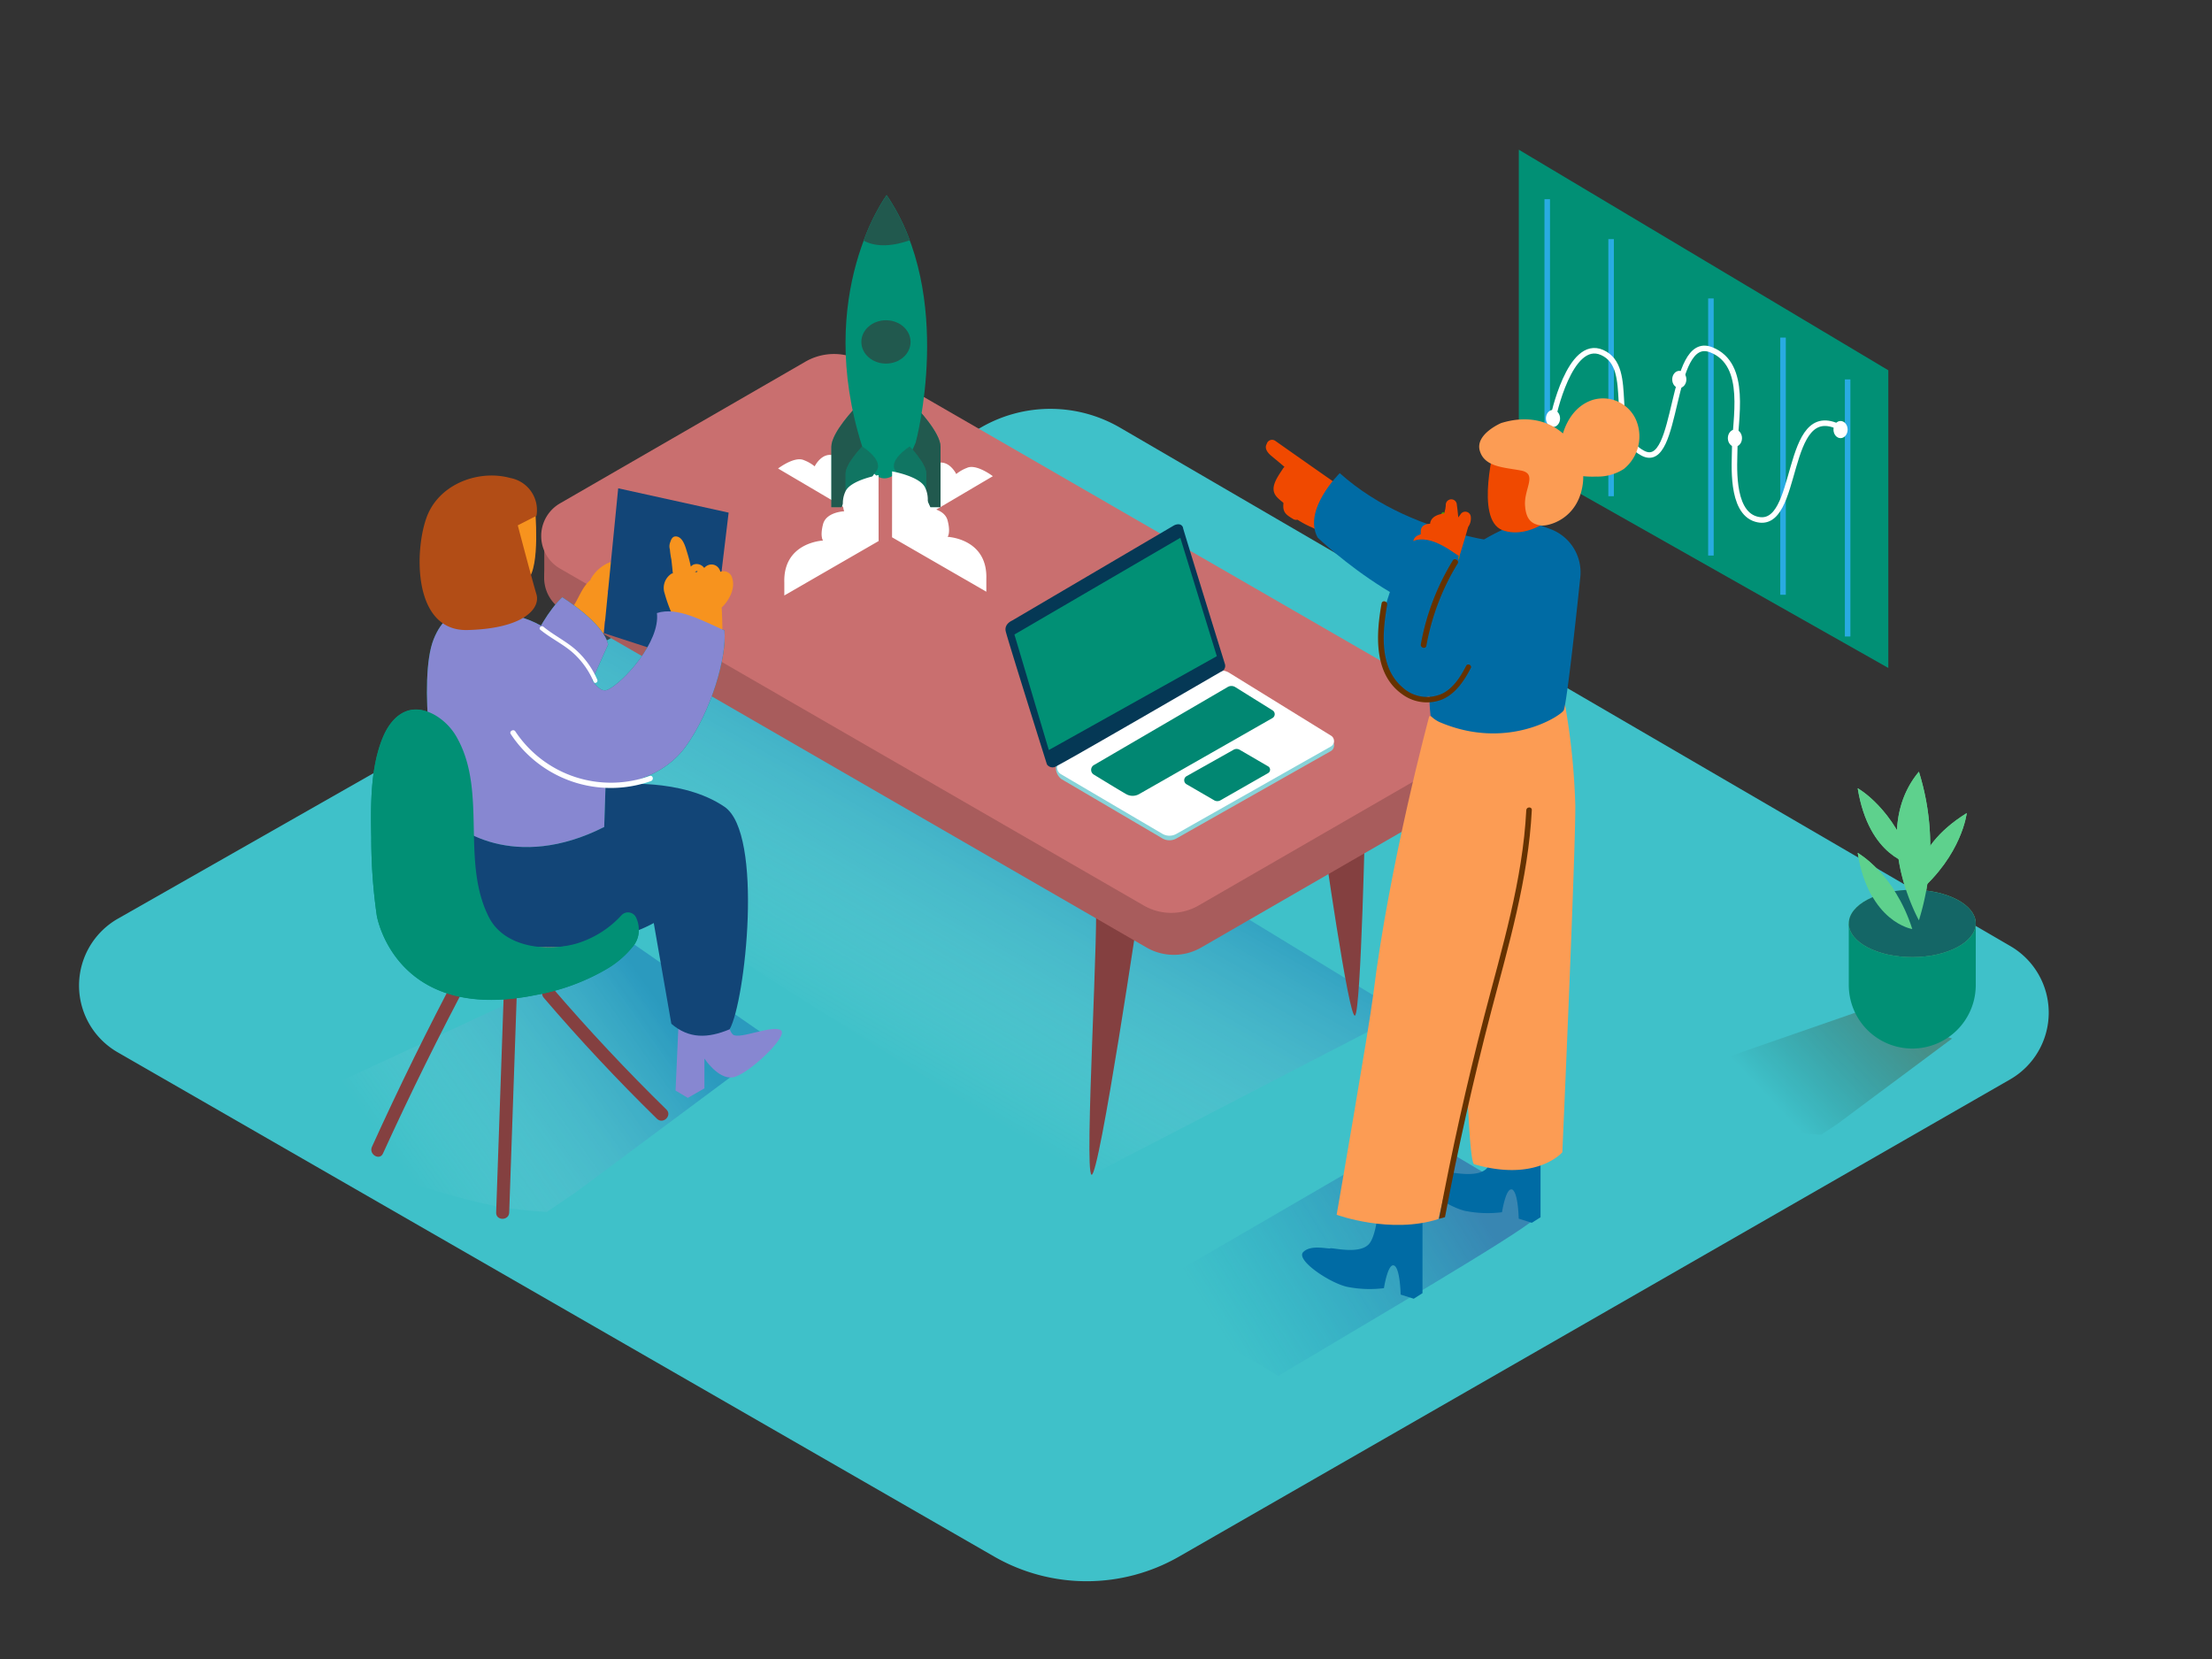 <svg id="Layer_2" data-name="Layer 2" xmlns="http://www.w3.org/2000/svg" xmlns:xlink="http://www.w3.org/1999/xlink" viewBox="0 0 400 300"><rect x="0" y="0" width="400" height="300" fill="#333333" stroke="none"/><defs><linearGradient id="linear-gradient" x1="156.4" y1="189.64" x2="186.86" y2="136.58" gradientUnits="userSpaceOnUse"><stop offset="0" stop-color="#fff" stop-opacity="0"/><stop offset="0.99" stop-color="#0048aa"/></linearGradient><linearGradient id="linear-gradient-2" x1="72.53" y1="211.1" x2="118" y2="178.81" xlink:href="#linear-gradient"/><linearGradient id="linear-gradient-3" x1="319.47" y1="198.2" x2="339.18" y2="179.66" gradientUnits="userSpaceOnUse"><stop offset="0" stop-opacity="0"/><stop offset="0.99" stop-color="#552800"/></linearGradient><linearGradient id="linear-gradient-4" x1="220.65" y1="240.51" x2="264.46" y2="213.22" gradientUnits="userSpaceOnUse"><stop offset="0" stop-color="#0071bc" stop-opacity="0"/><stop offset="0.99" stop-color="#2e3192"/></linearGradient></defs><title>PP</title><polygon points="341.47 66.96 274.65 27.07 274.65 83 341.47 120.79 341.47 66.96" fill="#019075"/><line x1="279.79" y1="36.02" x2="279.79" y2="82.51" fill="none" stroke="#29abe2" stroke-miterlimit="10"/><line x1="291.34" y1="43.24" x2="291.34" y2="89.73" fill="none" stroke="#29abe2" stroke-miterlimit="10"/><line x1="309.39" y1="53.97" x2="309.39" y2="100.46" fill="none" stroke="#29abe2" stroke-miterlimit="10"/><line x1="322.43" y1="61.05" x2="322.43" y2="107.55" fill="none" stroke="#29abe2" stroke-miterlimit="10"/><line x1="334.11" y1="68.61" x2="334.11" y2="115.1" fill="none" stroke="#29abe2" stroke-miterlimit="10"/><path d="M280.83,75.57s3-14.44,8.88-11.83c6.29,2.77.56,14.68,7.38,18.22,6.6,3.43,4.69-21.68,12.32-18.72,6.81,2.64,4.27,12.79,4.28,18,0,2.4-.81,11.27,3.85,12.63,8.16,2.38,4.78-22.07,15.29-16.52" fill="none" stroke="#fff" stroke-miterlimit="10"/><ellipse cx="280.83" cy="75.67" rx="1.28" ry="1.55" fill="#fff"/><ellipse cx="332.83" cy="77.68" rx="1.28" ry="1.55" fill="#fff"/><ellipse cx="303.67" cy="68.61" rx="1.28" ry="1.55" fill="#fff"/><ellipse cx="313.73" cy="79.23" rx="1.28" ry="1.55" fill="#fff"/><path d="M21.33,166.12,177.55,77.21a25.05,25.05,0,0,1,25,.13l161,93.75a13.92,13.92,0,0,1-.07,24.11L213.23,281.47a33.57,33.57,0,0,1-33.46,0L21.28,190.29A13.92,13.92,0,0,1,21.33,166.12Z" fill="#3fc1c9"/><path d="M197.38,212.45c.09,0,56.32-29.21,56.39-29.16l-92.22-56.21-52.23-18.67L88.8,145C101.06,152.28,184.3,206.63,197.38,212.45Z" opacity="0.32" fill="url(#linear-gradient)"/><path d="M246.89,146.8s-.76,35.82-1.85,36.84-5.89-33-5.89-33" fill="#844040"/><path d="M198.06,162c.85,2.43-2.07,49.78-.68,50.43s8.84-49.9,8.84-49.9" fill="#844040"/><polyline points="265.07 131.74 265.07 140.2 262.22 140.2 261.24 135.54" fill="#a85c5c"/><polygon points="98.42 104.95 98.42 96.64 101.92 101.24 98.42 104.95" fill="#a85c5c"/><path d="M101.81,98.59,146.15,73a10.34,10.34,0,0,1,10.34,0L261.64,133.7a6.91,6.91,0,0,1,0,12l-44.42,25.64a9.89,9.89,0,0,1-9.89,0L101.81,110.39A6.81,6.81,0,0,1,101.81,98.59Z" fill="#a85c5c"/><path d="M101.31,91l44.34-25.6a10.34,10.34,0,0,1,10.34,0l105.16,60.71a6.91,6.91,0,0,1,0,12l-44.42,25.64a9.89,9.89,0,0,1-9.89,0L101.31,102.84A6.81,6.81,0,0,1,101.31,91Z" fill="#c96f6f"/><path d="M74.66,214.08c4.92,1.51,9.85,3,14.9,4a76.27,76.27,0,0,0,9.33,1.07l5.24-3.55,36.27-27-25.65-17.77L47,202.28C55.13,208.23,65.15,211.17,74.66,214.08Z" opacity="0.32" fill="url(#linear-gradient-2)"/><path d="M109.56,160c-3.65-2.55-8-3.95-12.59-2.93-4.95,1.09-9.23,4.2-14.27,5-.8.12-4-.08-4.47.38-14,13.27,25.18,11.85,25.18,11.85,3.81-3.12,7.39-6.18,11.17-9.33C113.44,162.34,111.52,161.34,109.56,160Z" fill="#f8997c"/><path d="M91.11,179.21l-1.39,40.05c-.05,1.52,2.31,1.52,2.36,0l1.39-40.05C93.52,177.7,91.16,177.7,91.11,179.21Z" fill="#844040"/><path d="M120.51,200.64Q109.8,190.16,100,178.76c-1-1.16-2.65.52-1.67,1.67q9.75,11.39,20.47,21.88C119.92,203.38,121.6,201.71,120.51,200.64Z" fill="#844040"/><path d="M82.92,175.51q-8.32,15.7-15.66,31.87c-.62,1.37,1.41,2.57,2,1.19Q76.64,192.4,85,176.7C85.67,175.36,83.63,174.16,82.92,175.51Z" fill="#844040"/><path d="M113.93,163.71a19,19,0,0,1-9.5,6.87c-5.36,1.61-13.15.85-16-4.67-5.13-10-.31-22.62-5.73-32.38a9.91,9.91,0,0,0-6.28-5.08c-3.51-.76-5.92,1.84-7.19,4.89-2.28,5.48-2.2,12.3-2.09,18.14a97.6,97.6,0,0,0,1,14.09s3.28,19.58,28.84,14.32a38.8,38.8,0,0,0,12.56-4.58,17.24,17.24,0,0,0,5.12-4.44C116.31,168.63,115.27,166,113.93,163.71Z" fill="#019075"/><path d="M131.62,182.5s-.21,3.58.9,4.57,7.07-1.78,8.66-.79-6,8.14-8.66,8.54-5.14-3.4-5.14-3.4v5.39l-3,1.72-2.22-1.32.66-14.71Z" fill="#8787d1"/><path d="M121.4,185.13c3.18,2.74,6.6,2.65,10.54,1,2.84-5,6.18-35.37-.92-40.23-7.62-5.21-19.52-4.28-21.51-3.72l-29.17,4.78C78.1,150.73,84,170.68,97,171.23s21.22-4.32,21.22-4.32Z" fill="#124577"/><path d="M110.06,101.77a6.92,6.92,0,0,0-3.27,3l0,.1c-2.05,1.68-2.37,4.75-4.55,6.26,0,.06-2.05,1.5-2.07,1.56s.2-2.81.19-2.79v0c-.71,1.94-1.4,3.88-2,5.85a1.21,1.21,0,0,0,.31.14l-.23.11-.2.12a.66.66,0,0,1-.39.44,1.55,1.55,0,0,0,2.17,1.82l6.6-3.22a18.39,18.39,0,0,0,2.58-.75c0-.69.11-1.38.17-2.06a5.79,5.79,0,0,0,.44-5.46.62.62,0,0,1,.12-.12l0-.07a5,5,0,0,0,2.07-3.28C112.06,102.48,111.11,101.28,110.06,101.77Z" fill="#f7931e"/><path d="M101.67,108s7.52,4.67,8.3,8.56c0,0-5.28,11.47-4.93,11.93,6,7.78-11.93-4.93-11.93-4.93S96.75,112.68,101.67,108Z" fill="#019075"/><path d="M118.79,110.86c.62,5.19-6,12.43-8.8,13.82-3.83,1.91-5.32-14-22.15-13.94-1.09,0-6.55-2.32-9.42,4.85s0,27.74,1.91,31.32c1.69,3.16,12.91,10.76,28.93,2.63l.24-7.41S119,141.94,124,135c4.67-6.48,7.44-16.23,7-21C127.19,112.33,122.51,109.64,118.79,110.86Z" fill="#019075"/><path d="M101.67,108s7.52,4.67,8.3,8.56c0,0-5.28,11.47-4.93,11.93,6,7.78-11.93-4.93-11.93-4.93S96.75,112.68,101.67,108Z" fill="#8787d1"/><polyline points="111.79 88.3 131.76 92.7 128.39 120.72 109.2 114.49" fill="#124577"/><path d="M132.4,104.53a1.6,1.6,0,0,0-2.13-1.13,1.8,1.8,0,0,0-.64-1,1.61,1.61,0,0,0-1.82-.08,1.86,1.86,0,0,0-.46.38l-.1-.11a1.68,1.68,0,0,0-1.83-.5,1.57,1.57,0,0,0-.5.37,25.29,25.29,0,0,0-.71-2.71c-.27-.89-.71-2.53-1.81-2.73-.72-.13-1,.4-1.19,1a2,2,0,0,0-.07,1.34,14.35,14.35,0,0,0,.26,1.79c.1.84.19,1.69.27,2.54v0a.56.56,0,0,0-.4.16,3.06,3.06,0,0,0-1.08,3.46,26.42,26.42,0,0,0,2,5.11.58.58,0,0,0,.81.26l.08.31a.62.62,0,0,0,1.22-.07l0-.12a.59.59,0,0,0,.21.11l.05.68c0,.63,1,.63,1.19.11l.06.5c.08.69,1.18.62,1.22-.07l0-.56a.71.71,0,0,0,.53-.27.68.68,0,0,0,.44.25.57.57,0,0,0,.59.08l0,.15a.69.69,0,0,0,.81.46c0,.07,0,.14,0,.21,0,.79,1.24.89,1.23.1q0-2.36-.13-4.73a.59.59,0,0,0,.18-.14C131.92,108.43,133,106.31,132.4,104.53Zm-6.6-1.19a.4.4,0,0,1,.34-.05.69.69,0,0,0-.08.15h-.37A.51.51,0,0,1,125.8,103.34Z" fill="#f7931e"/><path d="M96.75,91.8c0,.17,1,10.69-1.31,13s-8.61,1.36-10.16-1.17-3.46-5.87-1.8-9.79S96.47,89.21,96.75,91.8Z" fill="#f7931e"/><path d="M93.38,98.64a1,1,0,0,0-.18-1.12,5.08,5.08,0,0,0-2.84-1.77,2.13,2.13,0,0,0-2.49,1.34c-.72,2.39,3.15,3.09,4.73,3.29a1.06,1.06,0,0,0,1.05-1.05A.94.94,0,0,0,93.38,98.64Z" fill="#ffe8e6"/><path d="M118.79,110.86c.62,5.19-6,12.43-8.8,13.82-3.83,1.91-5.32-14-22.15-13.94-1.09,0-6.55-2.32-9.42,4.85s0,27.74,1.91,31.32c1.69,3.16,12.91,10.76,28.93,2.63l.24-7.41S119,141.94,124,135c4.67-6.48,7.44-16.23,7-21C127.19,112.33,122.51,109.64,118.79,110.86Z" fill="#8787d1"/><path d="M117.47,140.32a20.73,20.73,0,0,1-24.28-8.06c-.34-.51-1.17,0-.83.48a21.69,21.69,0,0,0,25.36,8.5C118.3,141,118.05,140.11,117.47,140.32Z" fill="#fff"/><path d="M108,122.91a15.41,15.41,0,0,0-3.73-5.27c-1.83-1.67-4.1-2.74-6-4.3-.38-.31-.94.23-.55.55,1.81,1.48,3.94,2.5,5.71,4a14.84,14.84,0,0,1,3.91,5.38C107.54,123.76,108.21,123.36,108,122.91Z" fill="#fff"/><path d="M97,93.28,93.63,95s2.59,9.86,3.37,12.45-2.33,6.22-12.45,6.48-9.6-15-7.26-20.75,9.34-8.3,15-6.74A5.88,5.88,0,0,1,97,93.28Z" fill="#b24d16"/><path d="M115.06,166a1.61,1.61,0,0,0-2.69-.48,18.08,18.08,0,0,1-7.94,5.05c-5.36,1.61-13.15.85-16-4.67-5.11-10-.35-22.52-5.67-32.28a10.76,10.76,0,0,0-4-4.25c-4.8-2.77-8,.26-9.53,4-2.28,5.48-2.2,12.3-2.09,18.14a97.6,97.6,0,0,0,1,14.09s3.28,19.58,28.84,14.32a38.8,38.8,0,0,0,12.56-4.58,17.24,17.24,0,0,0,5.12-4.44A5,5,0,0,0,115.06,166Z" fill="#019075"/><path d="M315.52,202.31c2.8.86,5.61,1.7,8.49,2.28a43.48,43.48,0,0,0,5.32.61l3-2L353,187.8l-15.82-5.26-37.42,13C304.39,199,310.11,200.65,315.52,202.31Z" opacity="0.32" fill="url(#linear-gradient-3)"/><path d="M344.74,171.07c-3.73-.32-7.66-1.45-10.42-4v11.06a11.48,11.48,0,0,0,11.48,11.48h0a11.48,11.48,0,0,0,11.48-11.48V166.88C353.37,168.48,348.92,171.43,344.74,171.07Z" fill="#019075"/><ellipse cx="345.8" cy="166.99" rx="11.48" ry="6.09" fill="#5ed18d"/><path d="M345.8,168s-7.81-1.15-9.87-13.78C335.93,154.25,342.59,157.92,345.8,168Z" fill="#5ed18d"/><path d="M347,166.42s-9-16.07,0-26.87A45,45,0,0,1,347,166.42Z" fill="#5ed18d"/><path d="M345.8,156.32s-7.81-1.15-9.87-13.78C335.93,142.54,342.59,146.21,345.8,156.32Z" fill="#5ed18d"/><path d="M346.75,161.46s-2-7.65,8.9-14.43C355.65,147,354.83,154.6,346.75,161.46Z" fill="#5ed18d"/><ellipse cx="345.8" cy="166.99" rx="11.48" ry="6.09" fill="#146666"/><path d="M345.8,168s-7.81-1.15-9.87-13.78C335.93,154.25,342.59,157.92,345.8,168Z" fill="#5ed18d"/><path d="M347,166.42s-9-16.07,0-26.87A45,45,0,0,1,347,166.42Z" fill="#5ed18d"/><path d="M345.8,156.32s-7.81-1.15-9.87-13.78C335.93,142.54,342.59,146.21,345.8,156.32Z" fill="#5ed18d"/><path d="M346.75,161.46s-2-7.65,8.9-14.43C355.65,147,354.83,154.6,346.75,161.46Z" fill="#5ed18d"/><polyline points="241.17 133.9 241.17 134.84 240.7 135.42" fill="#adcee1"/><path d="M222.26,122.44l18.38,11.39a1.14,1.14,0,0,1,0,2l-27.89,15.78a2.55,2.55,0,0,1-2.55,0l-18.3-10.75c-1.33-1.09-1.23-3.15,0-3.23l27.73-15.16A2.59,2.59,0,0,1,222.26,122.44Z" fill="#88d3d8"/><path d="M222.26,121.65,240.64,133a1.14,1.14,0,0,1,0,2l-27.89,15.78a2.55,2.55,0,0,1-2.55,0L191.86,140a1.42,1.42,0,0,1,0-2.45l27.73-15.94A2.59,2.59,0,0,1,222.26,121.65Z" fill="#fff"/><path d="M221.51,120.1s-7.63-24.63-7.58-24.63-.24-1.09-1.6-.48L183,112.23s-1.42.58-1.14,1.9,7.46,24.1,7.46,24.1a1.24,1.24,0,0,0,1.38.48c.89-.28,30.09-17.24,30.09-17.24A1.12,1.12,0,0,0,221.51,120.1Z" fill="#053855"/><polygon points="213.44 97.25 183.44 114.74 189.66 135.63 220.04 118.66 213.44 97.25" fill="#019075"/><path d="M223.39,124.26l6.72,4.19a.81.81,0,0,1,0,1.39L206,143.59a2.37,2.37,0,0,1-2.37,0c-1.55-.9-4.22-2.53-5.85-3.53a1,1,0,0,1,0-1.69L222,124.24A1.31,1.31,0,0,1,223.39,124.26Z" fill="#019075"/><path d="M223,135.62l-8.43,4.74a.84.84,0,0,0,0,1.46l5,2.9a1.12,1.12,0,0,0,1.12,0l8.62-4.92a.7.7,0,0,0,0-1.22l-5.15-3A1.12,1.12,0,0,0,223,135.62Z" fill="#019075"/><path d="M223.39,124.26l6.72,4.19a.81.81,0,0,1,0,1.39L206,143.59a2.37,2.37,0,0,1-2.37,0c-1.55-.9-4.22-2.53-5.85-3.53a1,1,0,0,1,0-1.69L222,124.24A1.31,1.31,0,0,1,223.39,124.26Z" fill="#053855" opacity="0.1"/><path d="M223,135.62l-8.43,4.74a.84.84,0,0,0,0,1.46l5,2.9a1.12,1.12,0,0,0,1.12,0l8.62-4.92a.7.7,0,0,0,0-1.22l-5.15-3A1.12,1.12,0,0,0,223,135.62Z" fill="#053855" opacity="0.1"/><path d="M231.11,248.83c15.31-9.17,42.87-25.21,46.55-28.52l-.88-3.24L256.1,204.8l-50.35,29.26C212.88,240.07,223.38,243.57,231.11,248.83Z" opacity="0.41" fill="url(#linear-gradient-4)"/><path d="M248,92.53l-4.39-3.29a.88.88,0,0,0-.41-.7q-6.29-4.38-12.56-8.8a1,1,0,0,0-1.58.55c-.44.76.12,1.55.83,2.14s1.59,1.31,2.39,2a1,1,0,0,0-.26.28c-.64,1-1.71,2.42-1.72,3.67s1,1.87,1.78,2.55l0,.18c-.16,1.54.52,2,1.74,2.73a1,1,0,0,0,.81.14,17.12,17.12,0,0,0,2.67,1.42l3.7,1.88c.94.48,1.62-.65,1.24-1.41.74.06,1.05-.75.86-1.38a.85.85,0,0,0,.21-.33l0-.05,1.28,1c1,.81,2.26-.8,1.23-1.61l-.91-.72,1.87,1.4A1,1,0,0,0,248,92.53Z" fill="#f04900"/><path d="M277,221.12l1.58-1,0-17.79-7.81-.28s-.15,7.59-2,9.32-6.41.49-6.86.64-3.52-.74-4.9.68,4.68,5.52,7.9,6.27a20.8,20.8,0,0,0,6.7.25s.7-4.55,1.82-4.1,1.2,5.26,1.2,5.26Z" fill="#006ba4"/><path d="M282.92,126.94a126.26,126.26,0,0,1,1.94,18.49c.13,7-2.34,62.94-2.34,62.94s-4.64,5.44-15.94,2.16c-1.64-.47-2.16-54.59-2.16-54.59l3.86-24.84" fill="#fc9c54"/><path d="M277.73,98.69c-.62,0-21.41-.54-35.46-13.13,0,0-6.73,6.6-4,11.65,0,0,19.92,19.19,35.11,15.26" fill="#006ba4"/><path d="M261.26,92.75a.31.31,0,0,0-.52,0,13.72,13.72,0,0,0-2,10.29c.08.38.66.22.59-.16A13.09,13.09,0,0,1,261,93.51a21.64,21.64,0,0,1,2.56,10.4.3.3,0,0,0,.61,0A22.29,22.29,0,0,0,261.26,92.75Z" fill="#42a200"/><path d="M255.65,234.85l1.58-1,0-17.79-7.81-.28s-.15,7.59-2,9.32-6.41.49-6.86.64-3.52-.74-4.9.68,4.68,5.52,7.9,6.27a20.8,20.8,0,0,0,6.7.25s.7-4.55,1.82-4.1,1.2,5.26,1.2,5.26Z" fill="#006ba4"/><path d="M258.45,129.53s-7.2,26.58-10.13,50.37c-.7,5.71-6.61,39.77-6.61,39.77s9.74,3.56,18.4.77c0,0,10.3-43.46,10.74-44.31s7.39-29,8.19-49.2" fill="#fc9c54"/><path d="M280.46,95.71l-4.11-1.55c-1.05.07-10.4,3.13-14.65,9.32a40.52,40.52,0,0,0-1.36,5.93c-.54,2.67-1,5.35-1.34,8a59.2,59.2,0,0,0-.5,8.86c0,1.27.07,1.91.2,3.17a5.61,5.61,0,0,0,1.58,1.12c12.28,5.28,22-1.13,22.49-2.12s2.11-15.47,3-24.09A8.34,8.34,0,0,0,280.46,95.71Z" fill="#006ba4"/><path d="M270.43,79.94s-3.86,14,1.27,15.93,11.73-3.57,12.39-6.46S278.13,75.73,270.43,79.94Z" fill="#f04900"/><path d="M295.77,75.76A6.52,6.52,0,0,0,288,72.32c-2.83.92-4.54,3.35-5.37,6.06-2.55-2.23-6.35-3.36-11.17-1.88,0,0-4.73,2-3.87,5s4.45,3,7.46,3.59.57,3.23.72,6.2,1.49,3.46,2.74,3.72,6.93-1,7.73-7.67a8.89,8.89,0,0,0,.06-1.23,15.92,15.92,0,0,0,2.35.07,8.73,8.73,0,0,0,5-1.38A7.58,7.58,0,0,0,295.77,75.76Z" fill="#fc9c54"/><path d="M265.49,95.29a2.67,2.67,0,0,0,.47-1.9,1,1,0,0,0-1.82-.42l-.44.6c-.07-.77-.15-1.54-.26-2.31a1,1,0,0,0-2,.07c0,.24-.06.49-.08.73a4,4,0,0,0-.17.79c-1.09.14-2.39.54-2.58,1.79,0,0,0,.06,0,.08-.84,0-1.66.33-1.69,1.33a3.68,3.68,0,0,0,0,.57c-.85.25-1.47.68-1.35,1.79a16.34,16.34,0,0,0,1,3.77,1,1,0,0,0,.76.57c.12.54.26,1.07.41,1.6a1.5,1.5,0,0,0,2.52.28,1.18,1.18,0,0,0,.3-.06,1,1,0,0,0,.83.14,1,1,0,0,0,1.51-.45,1,1,0,0,0,.33-.84c0-.23,0-.46,0-.68v0Q264.43,99,265.49,95.29Z" fill="#f04900"/><path d="M263.78,100.47c-.32.08-4.82-4.05-8.23-2.63,0,0-13,21.92-.87,27.72,6,2.88,10.67-6,10.67-6l-3.45-6.82Z" fill="#006ba4"/><path d="M262.71,101.36a43.8,43.8,0,0,0-5.78,15.16c-.11.63.85.9,1,.27a43,43,0,0,1,5.68-14.92C263.9,101.32,263,100.82,262.71,101.36Z" fill="#653200"/><path d="M265.12,120.41c-1,1.95-2.28,4-4.28,5a6.56,6.56,0,0,1-7.23-1.12c-4.26-3.67-3.62-10-2.77-14.93.11-.63-.85-.9-1-.27-1,5.54-1.51,12.74,3.72,16.45a7.52,7.52,0,0,0,7.09,1c2.5-1,4.09-3.38,5.29-5.69C266.28,120.34,265.42,119.84,265.12,120.41Z" fill="#653200"/><path d="M276,146.49c-.64,12.71-4.39,24.89-7.57,37.13s-5.89,24.43-8.21,36.78l1.08-.3q3.53-18.71,8.34-37.15c3.15-12,6.73-24,7.36-36.46C277.05,145.85,276.05,145.85,276,146.49Z" fill="#653200"/><path d="M152.58,91.72l-11.88-7s3-2.3,4.69-1.5a7,7,0,0,1,1.93,1.11s1.22-2.53,3.35-2a3.62,3.62,0,0,1,2.64,2s.92-2.38,3-1.11a4.93,4.93,0,0,1,2.26,3.57L158.35,95Z" fill="#fff"/><path d="M167.66,93.11l11.88-7s-3-2.3-4.69-1.5a7,7,0,0,0-1.93,1.11s-1.22-2.53-3.35-2a3.62,3.62,0,0,0-2.64,2s-.92-2.38-3-1.11a4.93,4.93,0,0,0-2.26,3.57l.23,8.24Z" fill="#fff"/><path d="M165.7,73.68s4.38,4.52,4.38,7.1,0,10.93,0,10.93h-1.83s-3.75-8.61-6.14-11.44S165.7,73.68,165.7,73.68Z" fill="#019075"/><path d="M165.7,73.68s4.38,4.52,4.38,7.1,0,10.93,0,10.93h-1.83s-3.75-8.61-6.14-11.44S165.7,73.68,165.7,73.68Z" fill="#363636" opacity="0.61"/><path d="M154.72,73.68s-4.38,4.52-4.38,7.1,0,10.93,0,10.93h1.83s3.75-8.61,6.14-11.44S154.72,73.68,154.72,73.68Z" fill="#019075"/><path d="M154.72,73.68s-4.38,4.52-4.38,7.1,0,10.93,0,10.93h1.83s3.75-8.61,6.14-11.44S154.72,73.68,154.72,73.68Z" fill="#363636" opacity="0.61"/><path d="M164.51,43.45a38,38,0,0,0-4.18-8.15,36.64,36.64,0,0,0-4.15,8.22C158.65,44.84,161.75,44.42,164.51,43.45Z" fill="#019075"/><ellipse cx="160.21" cy="61.83" rx="4.45" ry="3.92" fill="#019075"/><path d="M160.33,35.29s-13.2,17.83-4.42,45.44c0,0,1,5.89,4.12,5.77S165.59,80,165.59,80,172.77,53.55,160.33,35.29Z" fill="#019075"/><path d="M164.51,43.45a38,38,0,0,0-4.18-8.15,36.64,36.64,0,0,0-4.15,8.22C158.65,44.84,161.75,44.42,164.51,43.45Z" fill="#363636" opacity="0.61"/><ellipse cx="160.21" cy="61.83" rx="4.45" ry="3.92" fill="#363636" opacity="0.61"/><path d="M155.91,80.73s-3,3.12-3,4.89,0,7.53,0,7.53h1.26s2.59-5.93,4.23-7.88S155.91,80.73,155.91,80.73Z" fill="#019075"/><path d="M164.51,80.73s3,3.12,3,4.89,0,7.53,0,7.53h-1.26s-2.59-5.93-4.23-7.88S164.51,80.73,164.51,80.73Z" fill="#019075"/><path d="M155.91,80.73s-3,3.12-3,4.89,0,7.53,0,7.53h1.26s2.59-5.93,4.23-7.88S155.91,80.73,155.91,80.73Z" fill="#363636" opacity="0.29"/><path d="M164.51,80.73s3,3.12,3,4.89,0,7.53,0,7.53h-1.26s-2.59-5.93-4.23-7.88S164.51,80.73,164.51,80.73Z" fill="#363636" opacity="0.29"/><path d="M158.87,85.91s-5.13.89-6,3a4.88,4.88,0,0,0-.22,3.55s-3.24.1-3.82,2.34,0,2.95,0,2.95-7.23.29-7,7.59v2.34l17.05-9.84Z" fill="#fff"/><path d="M161.32,85.24s5.13.89,6,3a4.88,4.88,0,0,1,.22,3.55s3.24.1,3.82,2.34,0,2.95,0,2.95,7.23.29,7,7.59V107l-17.05-9.84Z" fill="#fff"/></svg>